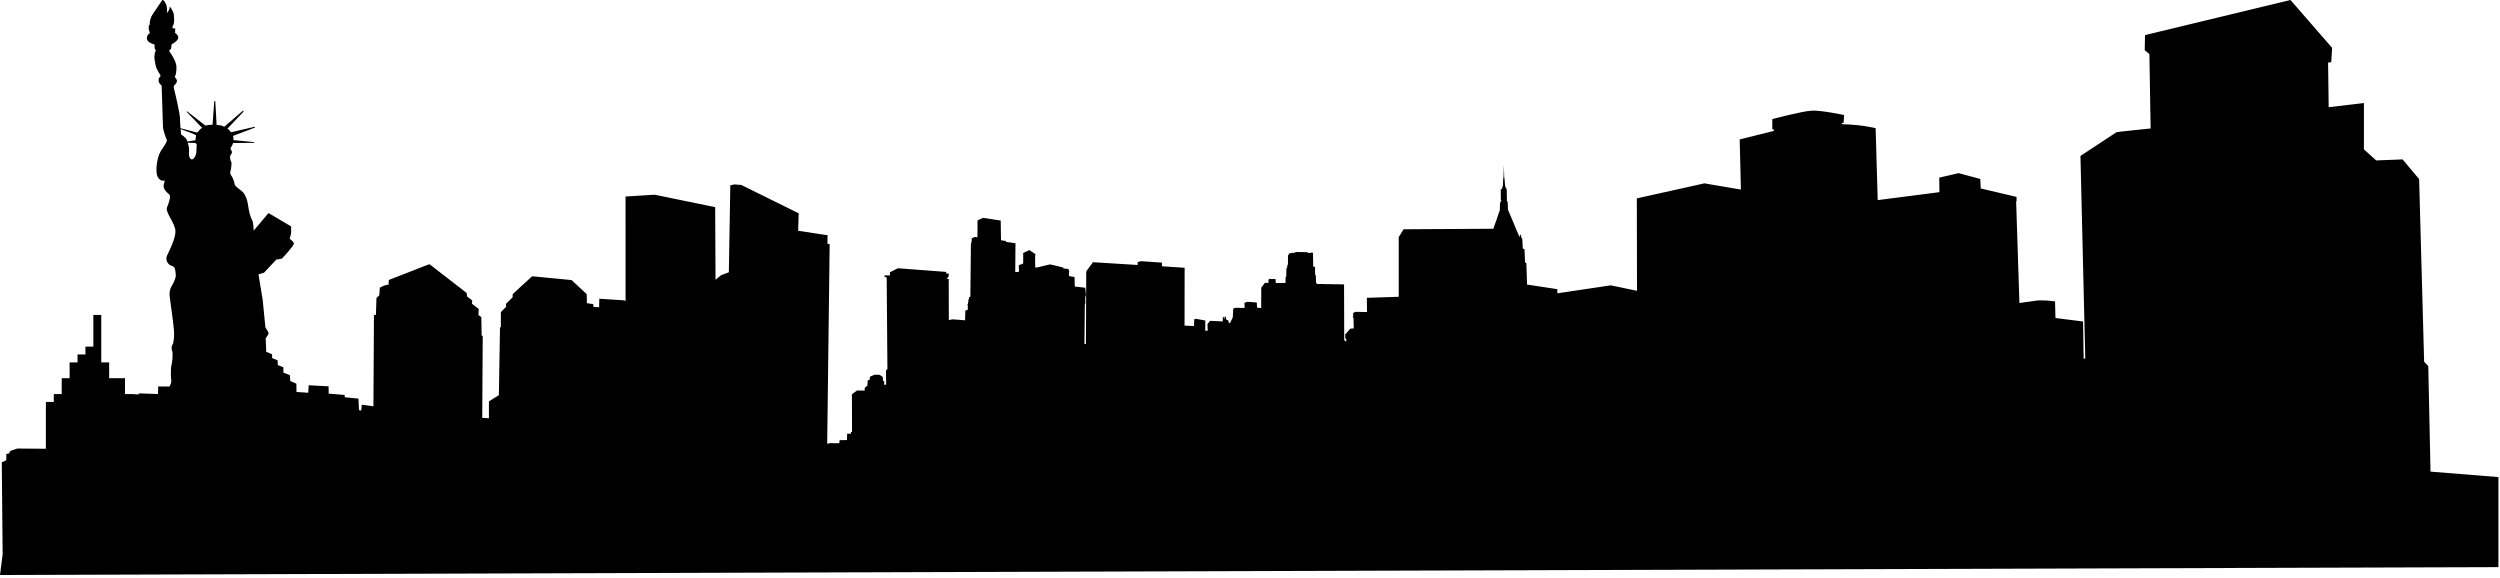 <?xml version="1.0" encoding="UTF-8"?>
<svg width="316px" height="73px" viewBox="0 0 316 73" version="1.1" xmlns="http://www.w3.org/2000/svg" xmlns:xlink="http://www.w3.org/1999/xlink">
    <!-- Generator: Sketch 50.2 (55047) - http://www.bohemiancoding.com/sketch -->
    <title>skyline/nyc</title>
    <desc>Created with Sketch.</desc>
    <defs></defs>
    <g id="skyline/nyc" stroke="none" stroke-width="1" fill="none" fill-rule="evenodd">
        <path d="M24.787,17.115 C24.755,17.211 24.708,17.726 24.708,17.726 L23.682,17.884 C23.67,17.846 23.659,17.81 23.65,17.774 C23.554,17.402 22.895,16.998 22.895,16.998 C22.895,16.998 22.862,16.696 22.828,16.317 C23.308,16.489 24.813,17.035 24.787,17.115 Z M24.819,19.305 C24.766,19.698 24.521,20.081 24.298,20.144 C24.123,20.195 23.831,19.932 23.894,19.272 C23.944,18.761 23.827,18.365 23.727,18.039 L24.692,18.072 L24.862,18.231 L24.819,19.305 Z M307.217,59.614 L306.934,46.283 L306.41,45.716 L305.777,22.639 L303.69,20.148 L300.349,20.279 L298.799,18.881 L298.799,13.024 L294.345,13.549 L294.27,7.91 L294.67,7.867 L294.782,6.053 L289.517,-0 L271.13,4.436 L271.092,6.337 L271.684,6.84 L271.84,16.237 C271.84,16.237 267.59,16.674 267.535,16.706 C267.48,16.739 262.969,19.711 262.969,19.711 L263.58,45.322 L263.373,45.333 L263.297,40.635 L259.81,40.198 L259.757,38.089 L258.62,37.98 L257.637,37.969 L255.255,38.297 L254.84,25.502 L254.894,25.431 L254.889,24.89 L250.365,23.82 L250.31,22.617 L247.568,21.886 L245.121,22.453 L245.142,24.289 L237.342,25.294 L237.079,16.203 C237.079,16.203 236.706,16.094 235.592,15.92 C234.477,15.745 232.799,15.696 232.799,15.696 L232.799,15.581 L233.035,15.504 L233.096,14.543 C233.096,14.543 230.223,13.92 228.999,13.986 C227.775,14.052 224.022,15.056 224.022,15.056 L224.019,16.319 L224.212,16.373 L224.219,16.548 L219.897,17.624 L220.051,23.961 L215.439,23.175 L206.895,25.076 L206.917,36.756 L203.596,36.068 L196.854,37.073 L196.844,36.549 L193.019,35.969 L192.932,33.249 L192.767,33.172 C192.767,33.172 192.702,31.621 192.702,31.566 C192.702,31.511 192.478,31.397 192.478,31.397 L192.418,30.195 L192.276,29.971 L192.26,29.692 C192.26,29.692 192.211,29.643 192.183,29.654 C192.156,29.665 192.15,29.763 192.15,29.763 L192.096,29.796 L192.074,29.988 L190.604,26.496 C190.604,26.496 190.588,25.546 190.56,25.491 C190.533,25.437 190.457,25.36 190.457,25.36 L190.474,25.273 C190.474,25.273 190.446,23.877 190.443,23.858 C190.44,23.839 190.334,23.808 190.334,23.808 L190.317,23.617 L190.244,23.541 C190.244,23.541 190.173,22.591 190.173,22.571 C190.173,22.552 190.138,22.487 190.138,22.487 L190.077,20.785 C190.077,20.785 190.066,22.451 190.033,22.495 C190.001,22.538 190.006,22.577 190.001,22.61 C189.995,22.642 189.96,23.574 189.96,23.574 L189.886,23.593 C189.886,23.593 189.87,23.904 189.867,23.926 C189.864,23.948 189.809,23.893 189.799,23.874 C189.788,23.855 189.741,23.871 189.711,23.899 C189.682,23.926 189.706,25.237 189.706,25.286 C189.706,25.336 189.809,25.363 189.809,25.363 L189.662,25.456 L189.651,25.669 L189.597,25.702 C189.597,25.702 189.575,26.499 189.58,26.554 C189.586,26.609 188.755,28.914 188.755,28.914 L177.412,28.98 L176.799,29.963 L176.799,37.513 L172.768,37.644 L172.791,39.447 L171.464,39.414 C171.464,39.414 171.216,39.414 171.085,39.545 C170.953,39.677 171.069,39.971 171.069,39.971 L170.98,40.018 C170.98,40.018 170.986,40.094 170.988,40.108 C170.991,40.122 171.082,40.138 171.082,40.138 L171.112,41.507 L170.675,41.545 L170.036,42.275 L170.047,42.808 L170.145,42.808 L170.183,43.198 L169.91,43 L169.889,35.949 L166.496,35.89 L166.364,35.795 L166.309,34.794 L166.233,34.728 L166.217,33.736 L165.993,33.701 L165.96,31.961 C165.96,31.961 165.797,31.93 165.774,31.928 C165.753,31.925 165.51,31.976 165.51,31.976 L165.315,31.968 L165.259,31.875 L164.043,31.859 L163.846,31.853 L163.496,31.968 L163.289,31.963 L162.906,32.055 L162.89,32.219 L162.803,32.263 L162.794,33.482 L162.718,33.506 L162.701,33.823 L162.644,33.844 L162.639,33.938 L162.598,33.962 L162.587,34.951 L162.505,34.984 L162.483,35.76 L161.254,35.776 L161.232,35.273 L160.439,35.257 L160.33,35.355 L160.336,35.76 L159.883,35.754 L159.424,36.366 L159.413,38.934 L158.899,38.89 L158.855,38.234 L157.741,38.147 L157.304,38.256 L157.315,38.928 L156.151,38.901 L155.884,39.005 L155.823,40.114 L155.583,40.609 L155.501,40.808 L155.309,40.808 L155.282,40.532 L154.972,40.369 L154.944,40.029 L154.774,40.038 L154.785,40.27 L154.703,40.293 L154.687,40.029 L154.556,40.129 L154.561,40.629 L152.95,40.552 L152.622,40.964 L152.655,41.808 L152.344,41.808 L152.349,40.511 L151.158,40.296 L150.945,40.366 L150.929,41.215 L149.726,41.154 L149.737,33.846 L146.869,33.656 L146.864,33.195 L144.189,33.013 L143.799,33.132 L143.799,33.493 L138.147,33.143 L137.302,34.301 L137.262,43.485 L137.072,43.463 L137.122,38.519 C137.122,38.519 137.161,38.415 137.183,38.355 C137.205,38.295 137.175,37.967 137.175,37.967 C137.175,37.967 137.182,37.582 137.187,37.535 C137.192,37.489 137.259,37.333 137.267,37.273 C137.275,37.213 137.169,36.369 137.169,36.369 L135.852,36.216 L135.82,35.014 C135.82,35.014 135.181,34.921 135.142,34.888 C135.104,34.856 135.11,34.588 135.11,34.555 C135.11,34.523 135.132,34.429 135.148,34.397 C135.165,34.364 135.148,34.206 135.088,34.146 L135.066,34.009 L134.411,33.922 L134.389,33.818 C134.389,33.818 132.744,33.401 132.717,33.417 C132.69,33.433 131.089,33.808 131.089,33.808 L130.849,33.808 L130.838,32.308 C130.838,32.308 130.897,32.178 130.897,32.151 C130.897,32.123 130.128,31.615 130.128,31.615 C130.128,31.615 129.351,31.952 129.313,31.985 C129.275,32.017 129.33,32.028 129.336,32.054 C129.341,32.082 129.33,33.31 129.33,33.31 L128.772,33.526 L128.806,34.3 L128.664,34.386 L128.325,34.376 L128.357,30.748 L127.161,30.578 L127.155,30.464 L126.527,30.371 L126.489,27.88 L124.244,27.535 L123.56,27.858 L123.55,29.994 L123.233,29.95 L122.84,30.109 L122.817,30.467 L122.785,30.488 C122.785,30.488 122.777,30.753 122.777,30.767 C122.777,30.781 122.723,30.794 122.723,30.794 L122.654,37.506 L122.484,37.563 L122.479,37.79 L122.397,37.866 L122.408,38.172 C122.408,38.172 122.381,38.183 122.353,38.216 C122.326,38.249 122.364,38.396 122.364,38.396 L122.277,38.451 L122.326,38.626 L122.337,39.139 L122.02,39.259 L121.987,40.483 L120.414,40.363 L119.933,40.461 L119.917,35.266 L119.671,35.25 L119.906,34.938 L119.933,34.594 L119.605,34.572 L119.595,34.37 L113.492,33.906 L112.487,34.414 L112.492,34.808 L111.799,34.808 L111.799,34.988 L112.077,35.075 L112.17,46.629 L111.987,46.837 L112.011,48.623 C112.011,48.623 111.828,48.634 111.79,48.639 C111.752,48.645 111.765,48.175 111.765,48.175 L111.612,48.142 L111.577,47.645 L111.18,47.372 L110.547,47.362 L109.954,47.622 L109.932,48.004 L109.681,48.07 L109.638,48.747 L109.309,49.02 L109.288,49.37 L108.315,49.359 L107.682,49.84 L107.698,54.593 L107.551,54.631 L107.545,54.833 L107.086,54.806 L107.053,55.625 L106.13,55.636 L106.086,56.024 L104.906,56.013 L104.557,56.1 L104.865,31.18 L104.873,30.869 L104.592,30.806 L104.602,29.736 L100.888,29.167 L100.953,26.961 L93.698,23.376 L92.824,23.311 L92.31,23.431 L92.125,34.423 L91.163,34.773 L90.442,35.363 L90.398,26.185 L82.75,24.611 L79.068,24.841 L79.073,38.073 L78.926,37.963 L75.752,37.761 L75.73,38.843 L75.009,38.788 L74.992,38.444 L74.183,38.319 L74.162,37.182 L72.25,35.401 L67.267,34.92 L65.694,36.352 L64.799,37.193 L64.799,37.575 L63.946,38.417 L63.978,38.772 L63.309,39.455 L63.306,41.334 L63.2,41.422 L63.057,49.949 L61.799,50.736 L61.799,52.866 L60.955,52.818 L61.016,42.487 L60.878,42.378 L60.841,40.083 L60.474,39.821 L60.508,39.056 L59.656,38.389 L59.689,37.974 L59.045,37.483 L58.979,37.024 L54.331,33.429 C54.331,33.429 54.26,33.402 54.211,33.412 C54.161,33.424 49.141,35.39 49.141,35.39 L49.119,35.975 C49.119,35.975 49.058,35.975 48.764,36.035 C48.469,36.095 48.01,36.368 48.01,36.368 L47.944,37.33 L47.584,37.668 L47.517,39.808 L47.266,39.808 L47.201,51.358 L45.726,51.157 L45.661,51.891 L45.377,51.844 L45.306,50.383 L43.579,50.216 L43.562,49.921 L41.541,49.755 L41.536,48.831 L39.017,48.699 L38.963,49.644 L37.476,49.546 L37.46,48.496 L36.687,48.163 L36.649,47.426 L35.824,47.098 L35.818,46.423 L35.111,46.145 L35.095,45.549 L34.406,45.265 L34.379,44.773 L33.653,44.475 L33.581,42.775 L33.934,42.222 L33.921,41.995 L33.545,41.379 L33.205,37.914 L32.673,34.683 L33.367,34.471 L34.926,32.812 L35.649,32.685 C35.649,32.685 37.126,31.091 37.147,30.814 C37.169,30.538 36.618,30.198 36.618,30.198 L36.799,29.472 L36.799,28.618 L33.94,26.932 L32.058,29.157 C32.058,28.887 32.022,28.037 31.839,27.753 C31.654,27.47 31.441,26.649 31.356,25.94 C31.27,25.231 30.974,24.58 30.732,24.31 C30.492,24.041 29.69,23.588 29.663,23.304 C29.635,23.021 29.395,22.383 29.24,22.198 C29.085,22.014 29.072,21.788 29.143,21.589 C29.214,21.391 29.257,20.852 29.264,20.683 C29.271,20.512 29.222,20.421 29.18,20.392 C29.138,20.364 29.088,19.981 29.073,19.818 C29.059,19.656 29.262,19.502 29.309,19.321 C29.358,19.14 29.209,18.948 29.17,18.896 C29.135,18.842 29.14,18.694 29.14,18.694 C29.336,18.491 29.464,18.077 29.464,18.077 L32.126,18.056 L32.132,17.966 L29.495,17.705 C29.559,17.482 29.453,17.179 29.453,17.179 L32.221,16.127 L32.206,16.021 L29.187,16.722 C29.092,16.494 28.748,16.261 28.748,16.261 L30.795,14.093 L30.718,13.98 L28.337,16.036 C27.928,15.771 27.381,15.798 27.381,15.798 L27.21,12.779 L27.083,12.79 L26.865,15.776 C26.382,15.755 25.961,15.872 25.961,15.872 L23.65,14.07 L23.592,14.134 L25.542,16.159 C25.271,16.297 24.936,16.759 24.936,16.759 L22.819,16.21 C22.782,15.784 22.747,15.29 22.754,15.014 C22.767,14.462 22.159,11.854 22.059,11.487 C21.961,11.117 21.89,10.877 22.073,10.735 C22.258,10.594 22.371,10.338 22.371,10.225 C22.371,10.112 22.229,9.885 22.144,9.8 C22.059,9.715 22.131,9.559 22.174,9.516 C22.216,9.474 22.314,9.091 22.301,8.425 C22.285,7.759 21.549,6.647 21.465,6.583 C21.38,6.519 21.387,6.406 21.443,6.321 C21.501,6.236 21.621,6.178 21.621,6.178 L21.694,5.595 C21.939,5.499 22.503,5.107 22.534,4.777 C22.566,4.447 22.131,4.16 22.131,4.16 L22.151,3.597 L21.801,3.575 L21.833,3.246 C22.088,3.033 21.992,2.247 21.981,1.885 C21.972,1.524 21.397,0.588 21.439,0.918 C21.482,1.248 21.047,1.716 21.078,1.652 C21.11,1.588 21.131,1.269 21.078,0.855 C21.025,0.44 20.632,-0.155 20.493,0.037 C20.356,0.228 19.569,1.407 19.304,1.79 C19.038,2.173 18.891,2.81 18.934,2.98 C18.976,3.15 18.799,3.257 18.799,3.257 L18.799,3.586 L18.785,3.671 C18.785,3.671 18.996,4.16 18.891,4.223 C18.784,4.287 18.513,4.521 18.576,4.957 C18.641,5.393 19.54,5.634 19.54,5.634 C19.54,5.634 19.516,6.215 19.617,6.271 C19.717,6.327 19.74,6.385 19.641,6.484 C19.542,6.583 19.547,7.079 19.517,7.193 C19.489,7.306 19.62,8.001 19.676,8.297 C19.734,8.595 20.089,9.24 20.184,9.346 C20.279,9.452 20.345,9.612 20.217,9.718 C20.09,9.824 19.994,10.079 20.068,10.345 C20.143,10.611 20.431,10.806 20.431,10.806 C20.431,10.806 20.571,15.341 20.6,15.992 C20.628,16.645 21.11,17.75 21.11,17.75 C21.11,17.75 21.053,18.061 20.515,18.798 C19.976,19.535 19.75,20.668 19.778,21.66 C19.807,22.652 20.401,22.85 20.6,22.85 C20.799,22.85 20.911,22.624 20.714,23.275 C20.515,23.928 21.224,24.409 21.422,24.608 C21.621,24.806 21.337,25.684 21.11,26.223 C20.883,26.762 21.876,27.895 22.131,28.887 C22.386,29.879 21.393,31.664 21.11,32.316 C20.827,32.969 21.337,33.535 21.762,33.62 C22.187,33.705 22.159,34.3 22.216,34.698 C22.271,35.094 21.989,35.661 21.649,36.256 C21.308,36.851 21.478,37.701 21.478,37.701 C21.478,37.701 21.932,40.989 21.989,41.726 C22.045,42.463 21.961,43.341 21.819,43.539 C21.677,43.738 21.649,44.107 21.762,44.362 C21.876,44.616 21.79,45.75 21.677,46.146 C21.563,46.543 21.592,47.762 21.649,48.102 C21.688,48.338 21.55,48.625 21.414,48.856 L20.004,48.844 L19.966,49.805 L17.573,49.723 L17.531,49.854 L16.799,49.82 L16.799,49.808 L15.799,49.808 L15.799,47.808 L15.299,47.808 L13.799,47.808 L13.799,45.308 L13.799,44.308 L13.799,45.808 L12.799,45.808 L12.799,41.308 L12.799,39.808 L11.799,39.808 L11.799,41.308 L11.799,43.808 L10.799,43.808 L10.799,44.808 L9.799,44.808 L9.799,45.808 L8.799,45.808 L8.799,47.808 L7.799,47.808 L7.799,49.808 L6.799,49.808 L6.799,50.808 L5.799,50.808 L5.799,51.308 L5.799,56.723 L2.186,56.694 L1.327,56.984 L1.115,57.328 L0.799,57.377 L0.799,58.169 L0.224,58.437 L0.335,70.062 L0,72.681 L315.799,71.686 L315.799,60.303 L307.217,59.614 Z" id="Fill-1" fill="#000000"></path>
    </g>
</svg>